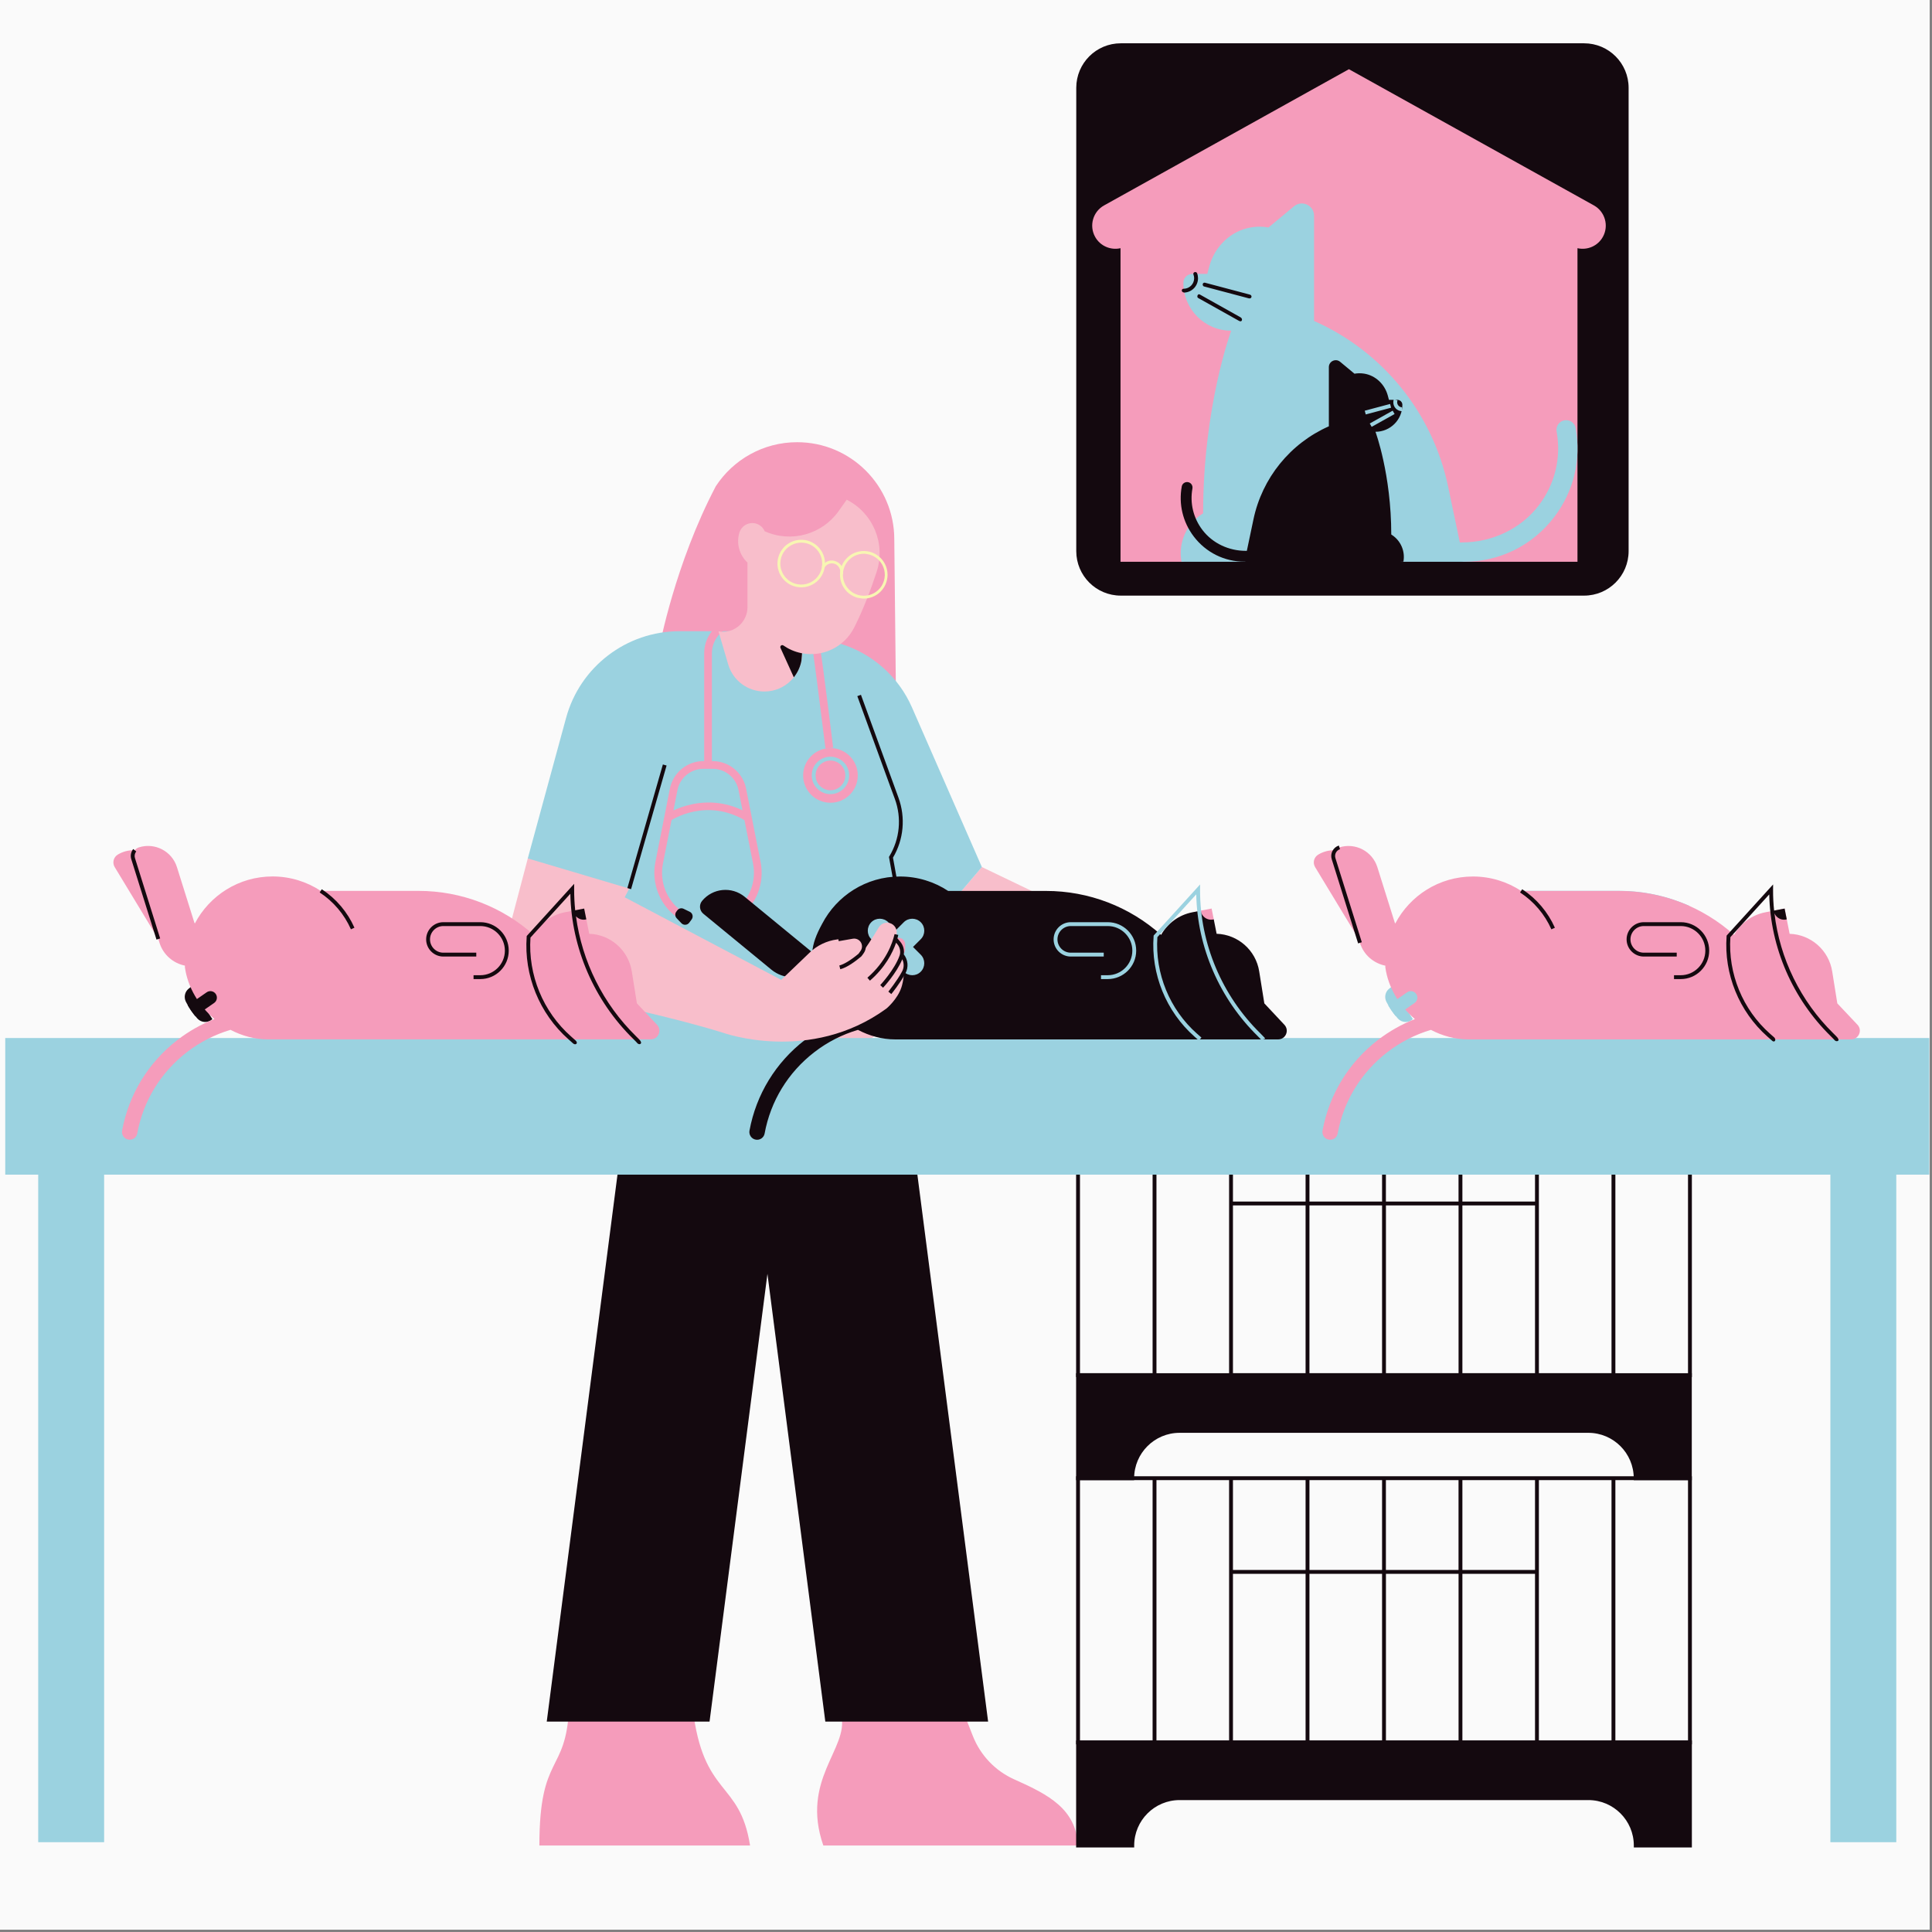<svg xmlns="http://www.w3.org/2000/svg" xmlns:xlink="http://www.w3.org/1999/xlink" width="831" zoomAndPan="magnify" viewBox="0 0 623.25 623.25" height="831" preserveAspectRatio="xMidYMid meet" version="1.0"><rect x="0" y="0" width="623.25" height="623.25" fill="#808080" stroke="none"/><defs><clipPath id="25f1ef61d1"><path d="M 0 0 L 622.5 0 L 622.5 622.5 L 0 622.5 Z M 0 0 " clip-rule="nonzero"/></clipPath><clipPath id="04b7ded71e"><path d="M 1 65 L 622.5 65 L 622.5 379 L 1 379 Z M 1 65 " clip-rule="nonzero"/></clipPath><clipPath id="6ae95c4497"><path d="M 250 174 L 267 174 L 267 190 L 250 190 Z M 250 174 " clip-rule="nonzero"/></clipPath><clipPath id="b746e95b1c"><path d="M 252.102 173.004 L 287.613 178.648 L 285.141 194.188 L 249.633 188.539 Z M 252.102 173.004 " clip-rule="nonzero"/></clipPath><clipPath id="81a5f48337"><path d="M 252.102 173.004 L 287.613 178.648 L 285.141 194.188 L 249.633 188.539 Z M 252.102 173.004 " clip-rule="nonzero"/></clipPath><clipPath id="0fa25f0c27"><path d="M 270 177 L 287 177 L 287 194 L 270 194 Z M 270 177 " clip-rule="nonzero"/></clipPath><clipPath id="5deab49bec"><path d="M 252.102 173.004 L 287.613 178.648 L 285.141 194.188 L 249.633 188.539 Z M 252.102 173.004 " clip-rule="nonzero"/></clipPath><clipPath id="928cab07d9"><path d="M 252.102 173.004 L 287.613 178.648 L 285.141 194.188 L 249.633 188.539 Z M 252.102 173.004 " clip-rule="nonzero"/></clipPath><clipPath id="525b0e9b8e"><path d="M 265 180 L 272 180 L 272 186 L 265 186 Z M 265 180 " clip-rule="nonzero"/></clipPath><clipPath id="278294866a"><path d="M 252.102 173.004 L 287.613 178.648 L 285.141 194.188 L 249.633 188.539 Z M 252.102 173.004 " clip-rule="nonzero"/></clipPath><clipPath id="cdf0378bd6"><path d="M 252.102 173.004 L 287.613 178.648 L 285.141 194.188 L 249.633 188.539 Z M 252.102 173.004 " clip-rule="nonzero"/></clipPath></defs><g clip-path="url(#25f1ef61d1)"><path fill="#ffffff" d="M 0 0 L 622.5 0 L 622.5 622.5 L 0 622.5 Z M 0 0 " fill-opacity="1" fill-rule="nonzero"/><path fill="#ffffff" d="M 0 0 L 622.5 0 L 622.5 622.5 L 0 622.5 Z M 0 0 " fill-opacity="1" fill-rule="nonzero"/><path fill="#fafafa" d="M 0 0 L 622.5 0 L 622.5 622.5 L 0 622.5 Z M 0 0 " fill-opacity="1" fill-rule="nonzero"/></g><path fill="#14090f" d="M 511.023 192.141 L 361.547 192.141 C 353.617 192.141 347.195 185.719 347.195 177.785 L 347.195 28.324 C 347.195 20.395 353.617 13.969 361.547 13.969 L 511.023 13.969 C 518.953 13.969 525.379 20.395 525.379 28.324 L 525.379 177.785 C 525.379 185.719 518.953 192.141 511.023 192.141 Z M 511.023 192.141 " fill-opacity="1" fill-rule="nonzero"/><path fill="#f59cbb" d="M 223.441 550.988 C 226.875 579.922 238.617 574.121 241.965 595.348 L 174 595.348 C 174 565.555 182.566 572.426 183.574 550.988 C 184.582 529.551 223.441 550.988 223.441 550.988 Z M 327.434 574.121 C 327.359 574.082 327.285 574.047 327.199 574.02 C 321.074 571.281 316.281 566.25 313.828 560 L 310.031 550.34 L 271.434 553.613 C 273.715 564.137 258.238 574.121 265.598 595.348 L 347.766 595.348 C 347.07 583.559 338.379 579.012 327.434 574.121 Z M 288.492 173.988 C 288.492 156.684 274.461 142.652 257.156 142.652 C 246.176 142.652 236.5 148.305 230.91 156.859 C 217.688 182.043 212.758 208.625 212.758 208.625 L 289.051 226.43 Z M 514.172 66.258 L 435.152 22.324 L 356.184 66.258 C 352.57 68.262 351.277 72.809 353.281 76.418 C 354.938 79.395 358.312 80.789 361.473 80.066 L 361.473 181.223 L 381.145 181.223 L 432.738 169.371 L 472.242 181.223 L 508.883 181.223 L 508.883 80.066 C 512.043 80.789 515.418 79.395 517.074 76.418 C 519.078 72.809 517.77 68.262 514.172 66.258 Z M 514.172 66.258 " fill-opacity="1" fill-rule="nonzero"/><path fill="#14090f" d="M 347.145 562.715 L 545.785 562.715 L 545.785 476.227 L 347.145 476.227 Z M 397.742 507.711 L 421.172 507.711 L 421.172 561.473 L 397.742 561.473 Z M 422.418 507.711 L 445.848 507.711 L 445.848 561.473 L 422.418 561.473 Z M 447.094 507.711 L 470.523 507.711 L 470.523 561.473 L 447.094 561.473 Z M 471.758 507.711 L 495.188 507.711 L 495.188 561.473 L 471.758 561.473 Z M 496.434 477.469 L 519.863 477.469 L 519.863 561.473 L 496.434 561.473 Z M 495.188 506.465 L 471.758 506.465 L 471.758 477.469 L 495.188 477.469 Z M 470.512 506.465 L 447.082 506.465 L 447.082 477.469 L 470.512 477.469 Z M 445.848 506.465 L 422.418 506.465 L 422.418 477.469 L 445.848 477.469 Z M 421.172 506.465 L 397.742 506.465 L 397.742 477.469 L 421.172 477.469 Z M 396.496 561.473 L 373.066 561.473 L 373.066 477.469 L 396.496 477.469 Z M 544.539 561.473 L 521.109 561.473 L 521.109 477.469 L 544.539 477.469 Z M 348.391 477.469 L 371.82 477.469 L 371.82 561.473 L 348.391 561.473 Z M 347.145 357.75 L 347.145 444.242 L 545.785 444.242 L 545.785 357.75 Z M 495.188 387.605 L 471.758 387.605 L 471.758 358.996 L 495.188 358.996 Z M 470.512 387.605 L 447.082 387.605 L 447.082 358.996 L 470.512 358.996 Z M 445.848 387.605 L 422.418 387.605 L 422.418 358.996 L 445.848 358.996 Z M 421.172 387.605 L 397.742 387.605 L 397.742 358.996 L 421.172 358.996 Z M 396.496 443.008 L 373.066 443.008 L 373.066 359.008 L 396.496 359.008 Z M 397.742 388.852 L 421.172 388.852 L 421.172 442.996 L 397.742 442.996 Z M 422.418 388.852 L 445.848 388.852 L 445.848 442.996 L 422.418 442.996 Z M 447.094 388.852 L 470.523 388.852 L 470.523 442.996 L 447.094 442.996 Z M 471.758 388.852 L 495.188 388.852 L 495.188 442.996 L 471.758 442.996 Z M 496.434 358.996 L 519.863 358.996 L 519.863 442.996 L 496.434 442.996 Z M 348.391 358.996 L 371.82 358.996 L 371.82 442.996 L 348.391 442.996 Z M 544.539 443.008 L 521.109 443.008 L 521.109 359.008 L 544.539 359.008 Z M 294.48 367.66 L 318.758 555.371 L 266.242 555.371 L 247.57 410.938 L 228.895 555.371 L 176.379 555.371 L 200.656 367.66 Z M 294.48 367.66 " fill-opacity="1" fill-rule="nonzero"/><path fill="#f8becb" d="M 337.621 289.723 C 337.621 289.723 270.602 346.473 256.395 350.617 L 316.727 279.691 Z M 337.621 289.723 " fill-opacity="1" fill-rule="nonzero"/><g clip-path="url(#04b7ded71e)"><path fill="#9bd2e0" d="M 622.363 334.855 L 622.363 378.941 L 1.691 378.941 L 1.691 334.855 L 197.969 334.855 C 193.836 333.051 191.344 331.816 191.52 331.719 C 192.305 331.27 170.254 276.938 170.254 276.938 L 182.617 231.582 C 187.109 215.074 202.113 203.621 219.219 203.621 L 258.797 203.621 L 267.152 206.484 L 270.836 207.578 C 281.285 210.68 289.824 218.223 294.195 228.207 L 316.742 279.703 L 269.828 334.855 Z M 387.754 165.836 C 382.641 169.145 380.023 175.223 381.145 181.223 L 401.5 181.223 L 416.75 173.141 L 452.734 181.223 L 472.254 181.223 C 483.797 181.223 494.426 175.945 501.41 166.754 C 507.723 158.453 510.152 148.145 508.273 138.035 C 507.949 136.254 506.117 135.168 504.375 135.656 C 502.82 136.09 501.871 137.648 502.16 139.242 C 503.68 147.621 501.648 156.16 496.395 163.031 C 490.531 170.715 481.23 174.984 471.559 174.984 L 470.934 174.984 L 467.148 156.957 C 462.168 133.227 446.07 113.344 423.91 103.535 L 423.91 69.594 C 423.91 66.246 420 64.418 417.426 66.559 L 409.219 73.379 C 407.453 73.07 405.609 73.031 403.73 73.332 C 397.094 74.363 391.828 79.492 390.098 85.98 L 389.461 88.359 L 384.656 88.359 C 383.074 88.359 381.754 89.617 381.754 91.195 C 381.719 99.75 388.641 106.684 397.18 106.684 C 397.18 106.684 388.117 131 388.117 165.598 Z M 387.754 165.836 " fill-opacity="1" fill-rule="nonzero"/></g><path fill="#f59cbb" d="M 219.707 296.523 C 219.281 296.508 218.934 296.297 218.336 295.875 C 212.797 291.879 210.082 284.895 211.426 278.082 L 216.105 254.391 C 217.129 249.262 221.66 245.527 226.891 245.527 L 229.902 245.527 C 235.133 245.527 239.664 249.25 240.684 254.391 L 245.363 278.082 C 246.711 284.895 243.996 291.879 238.457 295.875 C 237.871 296.297 237.508 296.508 237.086 296.523 L 236.984 294.031 C 236.75 294.043 236.602 294.121 236.602 294.121 C 236.688 294.07 236.824 293.98 237 293.844 C 241.754 290.41 244.082 284.41 242.926 278.559 L 238.242 254.863 C 237.461 250.895 233.949 248.016 229.902 248.016 L 226.891 248.016 C 222.844 248.016 219.332 250.895 218.547 254.863 L 213.867 278.559 C 212.707 284.41 215.035 290.41 219.793 293.844 C 219.969 293.969 220.105 294.07 220.191 294.121 C 220.18 294.121 220.043 294.043 219.805 294.031 Z M 219.707 296.523 " fill-opacity="1" fill-rule="nonzero"/><path fill="#14090f" d="M 61.789 318.211 L 68.512 328.77 C 67.129 330.051 64.953 329.977 63.684 328.582 C 62.211 326.961 60.969 325.145 59.973 323.176 C 59.238 321.723 59.598 319.941 60.867 318.934 Z M 407.863 323.676 L 406.207 313.344 C 405.125 306.543 399.359 301.453 392.473 301.227 L 391.555 296.586 L 387.32 293.781 L 384.668 294.293 C 380.223 295.152 376.625 297.918 374.559 301.59 C 364.41 292.5 351.215 287.41 337.457 287.41 L 305.871 287.41 C 301.391 284.457 296.035 282.754 290.32 282.754 C 279.379 282.754 269.93 288.965 265.223 298.004 C 263.207 301.688 262.285 304.34 262.012 307.191 L 240.211 289.289 C 236.039 285.863 229.902 286.477 226.477 290.633 C 225.457 291.879 225.633 293.723 226.875 294.754 L 248.852 312.809 C 252.797 316.043 258.34 316.008 262.234 313.043 C 263.355 319.18 266.828 324.723 271.586 328.742 C 267.375 330.387 263.367 332.641 259.684 335.465 C 250.219 342.75 243.934 353.07 241.781 364.723 C 241.52 366.129 242.488 367.477 243.91 367.66 C 245.215 367.836 246.422 366.965 246.66 365.668 C 248.578 355.211 254.219 345.961 262.707 339.414 C 266.977 336.113 271.746 333.711 276.766 332.23 C 280.461 334.172 284.57 335.305 288.777 335.305 L 412.309 335.305 C 414.762 335.305 416.016 332.379 414.336 330.586 Z M 449.012 172.559 L 448.812 172.434 C 448.812 152.973 443.719 139.289 443.719 139.289 C 448.523 139.289 452.41 135.383 452.395 130.574 C 452.395 129.691 451.648 128.98 450.766 128.98 L 448.062 128.98 L 447.703 127.637 C 446.73 123.988 443.77 121.113 440.035 120.527 C 438.977 120.367 437.941 120.379 436.945 120.555 L 432.328 116.719 C 430.883 115.512 428.68 116.543 428.68 118.426 L 428.68 137.523 C 416.203 143.039 407.152 154.219 404.352 167.566 L 402.223 177.699 L 401.875 177.699 C 396.434 177.699 391.203 175.297 387.906 170.977 C 384.953 167.105 383.809 162.312 384.668 157.594 C 384.828 156.695 384.309 155.824 383.422 155.574 C 382.441 155.301 381.418 155.91 381.23 156.906 C 380.188 162.598 381.543 168.387 385.09 173.055 C 389.012 178.223 395 181.199 401.488 181.199 L 452.73 181.199 C 453.355 177.848 451.887 174.426 449.012 172.559 Z M 449.012 172.559 " fill-opacity="1" fill-rule="nonzero"/><path fill="#9bd2e0" d="M 297.031 302.984 L 294.531 305.484 L 297.031 307.988 C 298.539 309.496 298.539 311.949 297.031 313.465 C 295.527 314.984 293.074 314.973 291.555 313.465 L 289.051 310.965 L 286.551 313.465 C 285.043 314.973 282.59 314.973 281.07 313.465 C 279.551 311.961 279.566 309.508 281.07 307.988 L 283.574 305.484 L 281.07 302.984 C 279.566 301.477 279.566 299.023 281.07 297.504 C 282.578 295.988 285.031 296 286.551 297.504 L 289.051 300.008 L 291.555 297.504 C 293.062 296 295.512 296 297.031 297.504 C 298.551 299.012 298.539 301.465 297.031 302.984 Z M 448.137 318.934 C 446.855 319.953 446.508 321.723 447.242 323.176 C 448.238 325.145 449.484 326.949 450.953 328.582 C 452.223 329.977 454.402 330.051 455.781 328.77 L 449.059 318.211 Z M 522.305 287.383 L 490.719 287.383 C 494.078 289.602 496.953 292.512 499.109 295.949 C 515.395 295.949 518.629 295.949 526.797 295.949 C 529.289 295.949 531.617 296.348 533.645 296.883 C 538.09 298.078 542.734 296.148 544.926 292.203 C 537.891 289.066 530.195 287.383 522.305 287.383 Z M 522.305 287.383 " fill-opacity="1" fill-rule="nonzero"/><path fill="#f59cbb" d="M 291.992 304.613 L 291.992 306.359 C 291.992 307.504 291.055 308.438 289.91 308.438 L 288.168 308.438 C 287.023 308.438 286.09 307.504 286.09 306.359 L 286.09 304.613 C 286.09 303.469 287.023 302.535 288.168 302.535 L 289.91 302.535 C 291.07 302.535 291.992 303.469 291.992 304.613 Z M 390.855 293.086 L 387.32 293.77 C 387.555 295.289 388.789 296.523 390.395 296.684 C 390.793 296.723 391.18 296.672 391.555 296.586 Z M 214.824 262.734 L 216.219 264.801 C 216.691 264.488 227.91 257.117 240.633 264.836 L 241.93 262.707 C 227.809 254.141 214.961 262.645 214.824 262.734 Z M 227.164 210.73 L 227.164 246.773 L 229.652 246.773 L 229.652 210.73 C 229.652 205.797 233.66 201.789 238.594 201.789 L 245.078 201.789 L 245.078 199.301 L 238.594 199.301 C 232.281 199.312 227.164 204.43 227.164 210.73 Z M 262.609 207.316 L 261.824 207.543 C 262.199 208.887 264.699 228.582 266.293 241.48 L 268.77 241.184 C 266.031 218.934 264.465 207.305 264.129 206.594 Z M 262.609 207.316 " fill-opacity="1" fill-rule="nonzero"/><path fill="#f8becb" d="M 288.281 302.148 C 288.281 302.148 291.73 306.07 291.73 311.414 C 291.73 313.703 291.453 316.543 290.781 318.547 C 289.477 322.441 285.953 325.355 285.953 325.355 C 261.25 343.336 233.262 333.148 233.176 333.137 C 233.09 333.113 233.262 333.164 233.262 333.164 C 218.098 328.43 196.773 323.938 196.773 323.938 L 162.086 308.039 C 162 308.238 170.266 276.926 170.266 276.926 L 202.996 286.648 L 201.516 289.449 L 252.012 316.094 L 261.215 307.277 C 263.629 304.965 266.715 303.492 270.027 303.059 L 274.859 302.422 C 276.43 302.211 277.91 303.172 278.383 304.676 C 278.781 305.934 278.383 307.305 277.375 308.137 C 278.941 306.559 281.844 301.902 283.5 299.148 C 284.246 297.918 285.727 297.355 287.098 297.793 C 288.652 298.277 289.562 299.883 289.203 301.477 C 288.43 304.852 286.262 310.652 280.238 315.895 M 273.141 161.203 L 270.539 164.875 C 265.16 172.457 255.176 175.184 246.695 171.387 C 246.039 169.832 244.492 168.734 242.688 168.734 C 240.746 168.734 239.113 170.004 238.543 171.746 C 237.434 175.332 238.555 179.082 241.133 181.484 L 241.133 195.852 C 241.133 200.605 236.961 204.379 232.254 203.746 C 231.98 203.707 231.809 203.668 231.77 203.621 L 234.906 214.328 C 236.426 219.52 241.184 223.078 246.586 223.078 C 253.457 223.078 258.859 217.414 258.75 210.742 C 265.547 212.023 272.406 208.664 275.543 202.461 C 278.508 196.598 280.945 190.16 282.801 184.473 C 285.777 175.395 281.668 165.512 273.141 161.203 Z M 273.141 161.203 " fill-opacity="1" fill-rule="nonzero"/><path fill="#f59cbb" d="M 211.949 330.574 C 213.629 332.352 212.371 335.293 209.918 335.293 L 86.391 335.293 C 82.184 335.293 78.062 334.16 74.363 332.215 C 69.348 333.711 64.59 336.113 60.32 339.398 C 51.828 345.938 46.191 355.199 44.273 365.656 C 44.035 366.953 42.816 367.812 41.52 367.648 C 40.102 367.461 39.129 366.117 39.391 364.711 C 41.547 353.059 47.832 342.75 57.297 335.453 C 60.98 332.613 64.977 330.375 69.195 328.73 C 64.191 324.508 60.594 318.609 59.66 312.098 C 59.648 311.898 59.66 311.699 59.648 311.5 C 55.914 310.754 52.676 308.039 51.457 304.152 L 51.07 302.934 L 37 279.715 C 36.168 278.332 36.602 276.539 37.984 275.691 C 39.691 274.66 41.594 274.211 43.449 274.285 C 43.801 273.863 44.262 273.527 44.82 273.352 C 49.973 271.723 55.465 274.586 57.082 279.738 L 62.711 297.668 L 62.859 297.902 C 67.578 288.914 77.004 282.738 87.922 282.738 C 93.625 282.738 98.988 284.445 103.473 287.395 L 135.059 287.395 C 148.816 287.395 162.012 292.5 172.16 301.578 C 174.227 297.902 177.824 295.141 182.27 294.281 L 188.457 293.086 L 190.074 301.227 C 196.961 301.465 202.711 306.543 203.809 313.344 L 205.461 323.676 Z M 267.898 241.332 C 263.031 241.332 259.086 245.277 259.086 250.145 C 259.086 255.016 263.031 258.961 267.898 258.961 C 272.766 258.961 276.715 255.016 276.715 250.145 C 276.715 245.277 272.766 241.332 267.898 241.332 Z M 599.207 330.574 L 592.707 323.688 L 591.051 313.355 C 589.969 306.559 584.203 301.465 577.32 301.242 L 575.703 293.098 L 569.512 294.293 C 565.07 295.152 561.473 297.918 559.402 301.59 C 549.258 292.5 536.059 287.41 522.305 287.41 L 490.719 287.41 C 486.234 284.457 480.883 282.754 475.168 282.754 C 464.25 282.754 454.824 288.926 450.105 297.918 L 449.957 297.68 L 444.328 279.75 C 442.711 274.598 437.219 271.734 432.066 273.363 C 431.504 273.539 431.043 273.875 430.695 274.297 C 428.84 274.223 426.938 274.66 425.23 275.707 C 423.848 276.539 423.414 278.344 424.246 279.727 L 438.316 302.945 L 438.703 304.168 C 439.922 308.062 443.145 310.766 446.895 311.512 C 446.895 311.711 446.895 311.91 446.906 312.109 C 447.84 318.621 451.438 324.508 456.441 328.742 C 452.234 330.387 448.227 332.641 444.539 335.465 C 435.078 342.75 428.793 353.07 426.637 364.723 C 426.375 366.129 427.348 367.477 428.766 367.66 C 430.062 367.836 431.281 366.965 431.52 365.668 C 433.434 355.211 439.074 345.961 447.566 339.414 C 451.836 336.125 456.594 333.711 461.609 332.23 C 465.309 334.172 469.43 335.305 473.637 335.305 L 597.164 335.305 C 599.629 335.277 600.887 332.352 599.207 330.574 Z M 599.207 330.574 " fill-opacity="1" fill-rule="nonzero"/><path fill="#9bd2e0" d="M 611.73 368.719 L 611.73 594.289 L 590.469 594.289 L 590.469 368.719 Z M 12.324 594.289 L 33.59 594.289 L 33.59 368.719 L 12.324 368.719 Z M 406.605 333.375 C 394.191 321.211 387.098 304.352 387.133 287.133 L 387.145 285.316 L 372.156 301.801 L 372.145 302.012 C 371.246 314.199 376.176 326.301 385.328 334.395 L 386.758 335.652 L 387.582 334.719 L 386.148 333.461 C 377.336 325.668 372.566 314.039 373.363 302.312 L 385.902 288.516 C 386.238 305.586 393.422 322.18 405.734 334.246 C 406.793 335.277 406.965 335.516 406.992 335.555 L 407.539 335.266 L 408.137 335.078 C 408.074 334.918 408.023 334.77 406.605 333.375 Z M 357.352 297.492 L 345.426 297.492 C 342.375 297.492 339.887 299.984 339.887 303.035 C 339.887 306.082 342.375 308.574 345.426 308.574 L 356.059 308.574 L 356.059 307.328 L 345.426 307.328 C 343.059 307.328 341.129 305.398 341.129 303.035 C 341.129 300.668 343.059 298.738 345.426 298.738 L 357.352 298.738 C 361.723 298.738 365.285 302.301 365.285 306.668 C 365.285 311.039 361.723 314.598 357.352 314.598 L 355.176 314.598 L 355.176 315.844 L 357.352 315.844 C 362.406 315.844 366.527 311.734 366.527 306.668 C 366.527 301.602 362.406 297.492 357.352 297.492 Z M 452.246 132.641 L 452.297 131.398 C 451.414 131.359 450.715 130.652 450.715 129.766 C 450.715 129.578 450.754 129.395 450.828 129.195 L 449.656 128.77 C 449.531 129.105 449.469 129.441 449.469 129.766 C 449.457 131.324 450.68 132.594 452.246 132.641 Z M 448.438 130.312 L 440.258 132.492 L 440.582 133.699 L 448.762 131.523 Z M 449.27 132.48 L 441.875 136.613 L 442.484 137.695 L 449.883 133.562 Z M 453.926 320.113 L 447.852 324.324 C 448.551 325.543 449.359 326.699 450.242 327.773 L 456.316 323.562 C 457.277 322.902 457.512 321.598 456.852 320.637 C 456.195 319.68 454.875 319.441 453.926 320.113 Z M 267.898 256.184 C 264.574 256.184 261.859 253.48 261.859 250.145 C 261.859 246.82 264.562 244.109 267.898 244.109 C 271.223 244.109 273.938 246.809 273.938 250.145 C 273.938 253.469 271.223 256.184 267.898 256.184 Z M 267.898 245.352 C 265.262 245.352 263.105 247.508 263.105 250.145 C 263.105 252.785 265.262 254.938 267.898 254.938 C 270.539 254.938 272.691 252.785 272.691 250.145 C 272.691 247.508 270.539 245.352 267.898 245.352 Z M 267.898 245.352 " fill-opacity="1" fill-rule="nonzero"/><path fill="#14090f" d="M 347.145 561.473 L 545.785 561.473 L 545.785 595.969 L 527.059 595.969 L 527.059 595.348 C 527.059 587.266 520.484 580.695 512.406 580.695 L 380.535 580.695 C 372.453 580.695 365.883 587.266 365.883 595.348 L 365.883 595.969 L 347.156 595.969 L 347.156 561.473 Z M 347.145 477.496 L 365.867 477.496 L 365.867 476.871 C 365.867 468.793 372.441 462.219 380.523 462.219 L 512.379 462.219 C 520.461 462.219 527.035 468.793 527.035 476.871 L 527.035 477.496 L 545.758 477.496 L 545.758 442.996 L 347.145 442.996 Z M 592.98 335.105 C 592.934 334.93 592.883 334.77 591.449 333.375 C 580.844 322.992 574.133 309.172 572.426 294.629 C 572.914 295.738 573.945 296.559 575.242 296.684 C 575.641 296.723 576.023 296.672 576.398 296.586 L 575.703 293.098 L 572.316 293.746 C 572.09 291.555 571.965 289.352 571.98 287.133 L 571.992 285.316 L 557 301.812 L 556.988 302.023 C 556.094 314.215 561.023 326.316 570.172 334.406 L 571.605 335.664 C 572.328 336.438 573.137 335.641 572.426 334.73 L 570.996 333.473 C 562.18 325.68 557.414 314.051 558.211 302.324 L 570.746 288.527 C 571.082 305.598 578.266 322.195 590.578 334.258 C 591.613 335.266 591.801 335.516 591.836 335.566 C 592.457 336.211 593.469 335.777 592.98 335.105 Z M 542.199 297.492 L 530.27 297.492 C 527.223 297.492 524.73 299.984 524.73 303.035 C 524.73 306.082 527.223 308.574 530.27 308.574 L 540.902 308.574 L 540.902 307.328 L 530.27 307.328 C 527.906 307.328 525.977 305.398 525.977 303.035 C 525.977 300.668 527.906 298.738 530.27 298.738 L 542.199 298.738 C 546.566 298.738 550.129 302.301 550.129 306.668 C 550.129 311.039 546.566 314.598 542.199 314.598 L 540.02 314.598 L 540.02 315.844 L 542.199 315.844 C 547.254 315.844 551.375 311.734 551.375 306.668 C 551.375 301.602 547.254 297.492 542.199 297.492 Z M 202.387 286.488 L 203.582 286.836 L 215.035 246.957 L 213.84 246.609 Z M 288.68 257.742 C 290.918 263.891 290.273 270.637 286.898 276.242 L 286.773 276.441 L 288.43 285.617 L 289.648 285.391 L 288.07 276.676 C 291.543 270.789 292.176 263.742 289.836 257.305 L 288.367 253.27 C 282.355 236.801 277.762 224.199 277.734 224.137 L 276.566 224.574 C 276.625 224.746 282.617 241.168 287.184 253.695 Z M 222.508 294.133 L 220.527 293.172 C 219.805 292.824 218.945 293.047 218.484 293.684 L 218.16 294.121 C 217.688 294.766 217.75 295.652 218.297 296.223 L 219.816 297.816 C 220.527 298.562 221.734 298.477 222.344 297.656 L 223.129 296.586 C 223.727 295.75 223.441 294.578 222.508 294.133 Z M 381.992 94.383 C 384.508 94.297 386.473 92.254 386.473 89.754 C 386.473 89.23 386.375 88.68 386.176 88.145 C 385.887 87.438 384.707 87.762 385.004 88.582 C 385.152 88.992 385.227 89.367 385.227 89.754 C 385.227 91.582 383.785 93.078 381.941 93.152 C 381.121 93.016 380.859 94.211 381.992 94.383 Z M 388.328 92.391 L 402.883 96.25 C 403.828 96.449 404.055 95.281 403.207 95.043 L 388.652 91.184 C 387.895 91.133 387.77 92.066 388.328 92.391 Z M 386.449 96.09 L 399.582 103.445 C 400.68 104.168 401.051 102.848 400.191 102.363 L 387.059 95.008 C 386.387 94.621 386 95.742 386.449 96.09 Z M 205.141 334.246 C 194.531 323.852 187.734 310.105 185.805 295.59 C 186.352 296.188 187.109 296.598 187.984 296.684 C 188.383 296.723 188.766 296.672 189.141 296.586 L 188.445 293.098 L 185.555 293.66 C 185.332 291.43 185.207 289.188 185.219 286.938 L 185.219 285.117 L 169.918 301.949 L 169.906 302.16 C 168.984 314.625 174.027 327.012 183.391 335.277 L 184.844 336.574 C 185.629 337.332 186.688 336.551 185.668 335.641 L 184.211 334.344 C 175.184 326.379 170.305 314.461 171.125 302.461 L 183.988 288.316 C 184.324 305.797 191.668 322.777 204.266 335.129 C 205.324 336.164 205.512 336.41 205.551 336.473 C 206.336 337.297 207.117 336.598 206.695 336 C 206.645 335.828 206.594 335.664 205.141 334.246 Z M 154.941 297.492 L 143.012 297.492 C 139.965 297.492 137.473 299.984 137.473 303.035 C 137.473 306.082 139.965 308.574 143.012 308.574 L 153.645 308.574 L 153.645 307.328 L 143.012 307.328 C 140.648 307.328 138.719 305.398 138.719 303.035 C 138.719 300.668 140.648 298.738 143.012 298.738 L 154.941 298.738 C 159.309 298.738 162.871 302.301 162.871 306.668 C 162.871 311.039 159.309 314.598 154.941 314.598 L 152.762 314.598 L 152.762 315.844 L 154.941 315.844 C 159.996 315.844 164.117 311.734 164.117 306.668 C 164.117 301.602 160.008 297.492 154.941 297.492 Z M 66.668 320.113 L 60.594 324.324 C 61.293 325.543 62.102 326.699 62.984 327.773 L 69.059 323.562 C 70.02 322.902 70.254 321.598 69.594 320.637 C 68.938 319.68 67.617 319.441 66.668 320.113 Z M 252.723 208.227 C 252.188 207.852 251.516 208.414 251.777 209.012 L 256.086 218.496 C 257.305 216.965 258.164 215.137 258.535 213.145 L 258.734 210.742 C 258.613 210.715 258.488 210.691 258.363 210.668 C 256.285 210.23 254.379 209.383 252.723 208.227 Z M 43.949 274.672 L 42.977 273.887 C 42.23 274.82 41.992 276.055 42.355 277.188 L 50.484 303.109 L 51.668 302.734 L 43.539 276.812 C 43.301 276.078 43.465 275.281 43.949 274.672 Z M 438.117 304.328 L 439.312 303.953 L 430.797 276.824 C 430.422 275.617 431.082 274.324 432.277 273.949 L 431.902 272.766 C 430.062 273.352 429.027 275.344 429.613 277.199 Z M 103.809 286.859 L 103.125 287.895 C 107.566 290.82 111.055 294.93 113.207 299.785 L 114.34 299.273 C 112.102 294.219 108.453 289.922 103.809 286.859 Z M 500.465 299.797 L 501.598 299.285 C 499.344 294.219 495.711 289.922 491.055 286.859 L 490.367 287.895 C 494.824 290.832 498.312 294.941 500.465 299.797 Z M 274.922 301.59 L 270.352 302.387 L 270.562 303.617 L 275.133 302.82 C 276.168 302.648 277.211 303.133 277.734 304.031 C 278.207 304.852 278.195 305.859 277.672 306.668 C 277.422 307.055 277.164 307.414 276.965 307.664 C 274.512 309.719 272.309 311.062 270.762 311.461 L 271.074 312.668 C 273.277 312.109 275.918 310.156 277.836 308.547 C 278.145 308.176 278.445 307.766 278.719 307.34 C 279.492 306.133 279.516 304.629 278.805 303.406 C 278.02 302.039 276.453 301.316 274.922 301.59 Z M 291.543 307.953 C 291.805 306.496 291.395 304.949 290.398 303.77 L 289.5 302.711 C 289.613 302.312 289.711 301.938 289.785 301.602 L 288.578 301.328 C 287.883 304.34 285.828 310.191 279.812 315.41 L 280.637 316.355 C 285.527 312.109 287.906 307.465 289.078 304.117 L 289.465 304.578 C 290.348 305.621 290.621 307.043 290.199 308.262 C 288.617 312.781 284.012 317.738 283.961 317.785 L 284.867 318.633 C 285.055 318.434 289.203 313.977 291.07 309.457 C 291.668 310.703 291.668 312.16 291.008 313.379 C 289.34 316.492 286.598 319.852 286.574 319.891 L 287.531 320.676 C 287.645 320.539 290.371 317.188 292.102 313.965 C 293.137 312.035 292.938 309.668 291.594 307.914 Z M 291.543 307.953 " fill-opacity="1" fill-rule="nonzero"/><g clip-path="url(#6ae95c4497)"><g clip-path="url(#b746e95b1c)"><g clip-path="url(#81a5f48337)"><path fill="#f8f6b3" d="M 258.852 174.141 C 258.633 174.129 258.41 174.133 258.188 174.141 C 258.109 174.145 258.031 174.145 257.957 174.148 C 257.828 174.148 257.699 174.168 257.574 174.184 C 257.145 174.234 256.707 174.324 256.289 174.445 C 256.281 174.449 256.273 174.449 256.258 174.453 C 256.125 174.492 256 174.531 255.875 174.578 C 255.402 174.746 254.953 174.973 254.531 175.223 C 254.211 175.41 253.91 175.629 253.625 175.855 C 253.582 175.891 253.531 175.93 253.488 175.965 C 253.211 176.203 252.949 176.457 252.715 176.73 C 252.527 176.938 252.359 177.164 252.195 177.395 C 252.051 177.602 251.922 177.812 251.797 178.027 C 251.715 178.184 251.629 178.34 251.555 178.5 C 251.312 179 251.137 179.527 251.008 180.07 C 250.969 180.211 250.949 180.348 250.918 180.492 C 250.918 180.504 250.914 180.512 250.914 180.527 C 250.832 180.98 250.805 181.441 250.805 181.902 C 250.805 182.055 250.812 182.219 250.824 182.379 C 250.844 182.633 250.879 182.883 250.922 183.133 C 250.934 183.223 250.957 183.316 250.973 183.406 C 251.008 183.555 251.043 183.707 251.082 183.844 C 251.09 183.883 251.098 183.922 251.113 183.961 C 251.191 184.227 251.281 184.492 251.387 184.746 C 251.414 184.809 251.441 184.863 251.465 184.926 C 251.637 185.316 251.844 185.691 252.078 186.039 C 252.273 186.336 252.488 186.613 252.719 186.879 C 252.852 187.035 252.992 187.176 253.141 187.316 C 253.203 187.379 253.266 187.441 253.34 187.504 C 253.48 187.637 253.633 187.758 253.789 187.879 C 253.789 187.879 253.797 187.879 253.797 187.887 C 254.098 188.121 254.414 188.324 254.746 188.512 C 255.215 188.777 255.715 188.984 256.238 189.141 C 256.793 189.309 257.355 189.414 257.934 189.453 C 258.531 189.496 259.129 189.465 259.719 189.375 C 260.836 189.199 261.895 188.762 262.824 188.125 C 263.289 187.812 263.703 187.438 264.086 187.039 C 264.484 186.621 264.82 186.148 265.113 185.656 C 265.406 185.16 265.629 184.629 265.797 184.078 C 265.973 183.508 266.086 182.926 266.129 182.324 C 266.207 181.184 266.027 180.031 265.605 178.965 C 265.418 178.465 265.156 177.977 264.852 177.523 C 264.547 177.066 264.191 176.656 263.801 176.27 C 263.43 175.906 263.016 175.582 262.57 175.305 C 262.105 175.016 261.621 174.766 261.102 174.582 C 260.676 174.426 260.242 174.312 259.797 174.234 C 259.785 174.23 259.77 174.23 259.746 174.227 C 259.734 174.223 259.727 174.223 259.711 174.219 C 259.43 174.184 259.145 174.152 258.852 174.141 Z M 260.422 175.324 C 260.992 175.504 261.539 175.746 262.047 176.055 C 262.543 176.371 262.992 176.738 263.398 177.164 C 263.789 177.59 264.129 178.059 264.414 178.562 C 264.691 179.078 264.902 179.625 265.047 180.195 C 265.184 180.777 265.254 181.371 265.238 181.977 C 265.215 182.582 265.121 183.18 264.953 183.766 C 264.773 184.336 264.523 184.883 264.215 185.395 C 263.898 185.883 263.531 186.336 263.113 186.734 C 262.688 187.125 262.219 187.465 261.715 187.75 C 261.199 188.02 260.656 188.238 260.09 188.387 C 259.508 188.52 258.914 188.59 258.309 188.574 C 257.707 188.551 257.113 188.457 256.535 188.293 C 256 188.125 255.488 187.898 255 187.613 C 254.965 187.594 254.934 187.57 254.906 187.551 C 254.793 187.484 254.68 187.406 254.574 187.32 C 254.566 187.312 254.559 187.312 254.555 187.305 C 254.547 187.305 254.547 187.297 254.539 187.293 C 254.535 187.293 254.535 187.285 254.527 187.285 C 254.184 187.031 253.859 186.75 253.559 186.438 C 253.277 186.125 253.02 185.797 252.793 185.441 C 252.793 185.441 252.793 185.441 252.797 185.434 C 252.789 185.426 252.789 185.426 252.781 185.418 C 252.777 185.41 252.777 185.41 252.77 185.402 C 252.77 185.402 252.773 185.395 252.766 185.395 C 252.688 185.277 252.617 185.156 252.547 185.031 C 252.285 184.539 252.082 184.02 251.93 183.477 C 251.93 183.477 251.93 183.469 251.93 183.469 C 251.93 183.469 251.934 183.465 251.926 183.461 C 251.922 183.445 251.918 183.422 251.91 183.406 C 251.895 183.34 251.879 183.277 251.871 183.207 C 251.871 183.203 251.863 183.195 251.867 183.188 C 251.867 183.188 251.867 183.188 251.867 183.18 C 251.77 182.711 251.727 182.246 251.719 181.773 C 251.719 181.773 251.723 181.766 251.723 181.766 C 251.723 181.758 251.723 181.75 251.723 181.75 C 251.727 181.742 251.727 181.742 251.727 181.738 C 251.727 181.738 251.727 181.73 251.727 181.73 C 251.727 181.699 251.73 181.664 251.727 181.633 C 251.75 181.023 251.848 180.426 252.012 179.844 C 252.113 179.535 252.23 179.227 252.363 178.938 C 252.363 178.93 252.375 178.926 252.375 178.918 C 252.375 178.91 252.375 178.902 252.383 178.906 C 252.383 178.906 252.387 178.898 252.387 178.898 C 252.496 178.672 252.609 178.453 252.742 178.238 C 253.055 177.746 253.422 177.297 253.852 176.891 C 253.988 176.758 254.133 176.641 254.289 176.516 C 254.297 176.508 254.297 176.504 254.305 176.504 C 254.305 176.504 254.305 176.496 254.312 176.496 C 254.32 176.492 254.32 176.492 254.328 176.484 C 254.328 176.484 254.336 176.48 254.336 176.48 C 254.336 176.48 254.348 176.473 254.348 176.473 C 254.355 176.465 254.355 176.465 254.363 176.461 C 254.363 176.461 254.371 176.453 254.371 176.453 C 254.379 176.449 254.379 176.449 254.387 176.441 C 254.387 176.441 254.387 176.441 254.395 176.438 C 254.406 176.43 254.414 176.426 254.414 176.426 C 254.664 176.234 254.93 176.062 255.199 175.906 C 255.207 175.898 255.215 175.895 255.223 175.895 C 255.23 175.887 255.238 175.891 255.246 175.883 C 255.762 175.609 256.309 175.395 256.871 175.246 C 256.938 175.234 257 175.215 257.07 175.203 C 257.078 175.207 257.078 175.207 257.086 175.199 C 257.094 175.199 257.094 175.199 257.102 175.195 C 257.527 175.109 257.957 175.066 258.387 175.051 C 258.387 175.051 258.395 175.055 258.395 175.055 C 258.395 175.055 258.395 175.055 258.402 175.055 C 258.484 175.051 258.559 175.051 258.641 175.055 C 258.727 175.055 258.824 175.062 258.91 175.07 C 259.418 175.09 259.93 175.18 260.422 175.324 Z M 264.203 185.422 C 264.191 185.434 264.191 185.441 264.184 185.457 C 264.191 185.441 264.199 185.43 264.203 185.422 Z M 264.203 185.422 " fill-opacity="1" fill-rule="nonzero"/></g></g></g><g clip-path="url(#0fa25f0c27)"><g clip-path="url(#5deab49bec)"><g clip-path="url(#928cab07d9)"><path fill="#f8f6b3" d="M 278 177.773 C 277.438 177.816 276.879 177.941 276.332 178.105 C 276.141 178.164 275.949 178.238 275.762 178.312 C 275.723 178.328 275.676 178.348 275.633 178.363 C 275.301 178.504 274.98 178.676 274.668 178.863 C 274.488 178.973 274.305 179.094 274.129 179.219 C 273.695 179.535 273.289 179.906 272.93 180.309 C 272.75 180.508 272.582 180.719 272.422 180.938 C 272.395 180.969 272.375 181.012 272.348 181.043 C 272.211 181.246 272.082 181.445 271.961 181.656 C 271.961 181.664 271.961 181.664 271.949 181.668 C 271.676 182.145 271.469 182.656 271.312 183.18 C 271.141 183.742 271.035 184.32 270.992 184.91 C 270.914 186.047 271.098 187.184 271.504 188.238 C 271.703 188.754 271.969 189.238 272.266 189.691 C 272.57 190.156 272.938 190.574 273.328 190.965 C 273.73 191.359 274.18 191.691 274.66 191.988 C 275.137 192.277 275.641 192.516 276.172 192.695 C 277.297 193.074 278.492 193.191 279.668 193.035 C 280.816 192.887 281.914 192.453 282.887 191.824 C 283.82 191.211 284.602 190.383 285.191 189.434 C 285.789 188.461 286.156 187.352 286.281 186.211 C 286.402 185.07 286.254 183.914 285.871 182.832 C 285.688 182.316 285.438 181.824 285.152 181.355 C 284.863 180.883 284.512 180.457 284.129 180.055 C 283.762 179.672 283.344 179.332 282.902 179.031 C 282.426 178.719 281.93 178.457 281.398 178.254 C 280.902 178.062 280.395 177.93 279.875 177.848 C 279.262 177.75 278.629 177.723 278 177.773 Z M 280.609 178.941 C 281.18 179.121 281.727 179.363 282.238 179.672 C 282.727 179.988 283.172 180.355 283.582 180.766 C 283.98 181.191 284.316 181.668 284.605 182.172 C 284.883 182.684 285.09 183.227 285.238 183.789 C 285.375 184.375 285.441 184.977 285.434 185.574 C 285.41 186.184 285.316 186.781 285.148 187.363 C 284.969 187.934 284.727 188.48 284.418 188.992 C 284.102 189.48 283.734 189.934 283.316 190.34 C 282.883 190.738 282.414 191.078 281.91 191.359 C 281.395 191.633 280.844 191.848 280.277 191.996 C 279.695 192.133 279.109 192.191 278.512 192.188 C 277.906 192.164 277.309 192.07 276.723 191.902 C 276.156 191.723 275.613 191.48 275.105 191.172 C 274.609 190.855 274.156 190.488 273.754 190.062 C 273.355 189.629 273.016 189.16 272.727 188.648 C 272.453 188.133 272.242 187.594 272.098 187.023 C 271.961 186.441 271.898 185.848 271.906 185.25 C 271.93 184.641 272.023 184.039 272.191 183.461 C 272.359 182.918 272.59 182.398 272.883 181.914 C 272.883 181.914 272.883 181.914 272.883 181.906 C 272.883 181.906 272.883 181.898 272.883 181.898 C 272.895 181.879 272.906 181.859 272.922 181.84 C 272.98 181.746 273.043 181.648 273.105 181.562 C 273.105 181.562 273.109 181.559 273.109 181.559 C 273.109 181.551 273.117 181.543 273.117 181.535 C 273.387 181.156 273.688 180.805 274.027 180.484 C 274.449 180.09 274.926 179.746 275.43 179.465 C 275.445 179.453 275.461 179.445 275.48 179.434 C 275.48 179.434 275.488 179.434 275.488 179.43 C 275.496 179.43 275.496 179.422 275.504 179.422 C 275.977 179.18 276.477 178.984 276.992 178.848 C 277 178.848 277.008 178.84 277.016 178.844 C 277.016 178.844 277.023 178.844 277.023 178.836 C 277.031 178.84 277.031 178.832 277.039 178.832 C 277.047 178.832 277.055 178.828 277.055 178.828 C 277.078 178.824 277.102 178.82 277.125 178.809 C 277.684 178.684 278.254 178.625 278.832 178.629 C 279.43 178.68 280.027 178.773 280.609 178.941 Z M 280.609 178.941 " fill-opacity="1" fill-rule="nonzero"/></g></g></g><g clip-path="url(#525b0e9b8e)"><g clip-path="url(#278294866a)"><g clip-path="url(#cdf0378bd6)"><path fill="#f8f6b3" d="M 268.742 180.832 C 268.492 180.809 268.234 180.805 267.988 180.832 C 267.898 180.84 267.812 180.848 267.723 180.863 C 267.488 180.898 267.246 180.973 267.027 181.055 C 266.934 181.094 266.836 181.137 266.746 181.184 C 266.746 181.184 266.738 181.188 266.738 181.188 C 266.73 181.195 266.723 181.199 266.707 181.203 C 266.625 181.25 266.547 181.289 266.461 181.344 C 266.168 181.512 265.922 181.73 265.684 181.965 C 265.531 182.129 265.395 182.297 265.273 182.484 C 265.273 182.484 265.273 182.492 265.266 182.492 C 265.266 182.492 265.266 182.5 265.266 182.5 C 265.266 182.508 265.258 182.512 265.258 182.512 C 265.23 182.547 265.207 182.578 265.195 182.613 C 265.195 182.621 265.188 182.621 265.188 182.629 C 265.125 182.727 265.141 182.879 265.176 182.98 C 265.215 183.09 265.305 183.18 265.406 183.23 C 265.52 183.277 265.652 183.285 265.762 183.242 C 265.793 183.227 265.828 183.203 265.867 183.188 C 265.926 183.137 265.98 183.086 266.012 183.016 C 266.141 182.824 266.285 182.648 266.453 182.48 C 266.625 182.324 266.816 182.184 267.02 182.066 C 267.23 181.961 267.449 181.879 267.676 181.809 C 267.914 181.758 268.148 181.73 268.391 181.73 C 268.641 181.742 268.879 181.781 269.121 181.848 C 269.262 181.891 269.398 181.949 269.527 182.016 C 269.535 182.016 269.535 182.016 269.543 182.02 C 269.543 182.02 269.551 182.02 269.551 182.02 C 269.625 182.055 269.707 182.098 269.781 182.145 C 269.984 182.273 270.164 182.43 270.332 182.594 C 270.344 182.613 270.363 182.629 270.375 182.645 C 270.512 182.809 270.633 182.977 270.738 183.156 C 270.828 183.332 270.91 183.523 270.969 183.711 C 270.969 183.711 270.969 183.715 270.973 183.719 C 270.984 183.75 270.992 183.781 271.004 183.82 C 271.035 183.98 271.062 184.133 271.074 184.297 C 271.082 184.379 271.086 184.461 271.086 184.551 C 271.082 184.613 271.078 184.688 271.066 184.754 C 271.066 184.754 271.066 184.762 271.066 184.762 C 271.066 184.77 271.066 184.773 271.062 184.781 C 271.062 184.781 271.062 184.789 271.062 184.789 C 271.062 184.797 271.059 184.805 271.059 184.812 C 271.059 184.812 271.059 184.816 271.059 184.816 C 271.059 184.824 271.055 184.832 271.055 184.84 C 271.055 184.84 271.055 184.848 271.055 184.848 C 271.051 184.855 271.051 184.863 271.051 184.867 C 271.051 184.867 271.051 184.867 271.047 184.875 C 271.047 184.883 271.047 184.891 271.043 184.906 C 271.043 184.91 271.039 184.926 271.039 184.934 C 271 185.18 271.176 185.422 271.422 185.461 C 271.668 185.5 271.902 185.328 271.949 185.078 C 272.004 184.73 272.016 184.371 271.969 184.016 C 271.969 184.016 271.969 184.008 271.969 184.008 C 271.961 183.934 271.953 183.852 271.934 183.773 C 271.902 183.613 271.859 183.453 271.801 183.301 C 271.762 183.184 271.715 183.059 271.66 182.945 C 271.574 182.77 271.48 182.594 271.363 182.434 C 271.352 182.418 271.34 182.395 271.328 182.375 C 271.293 182.324 271.254 182.277 271.211 182.223 C 271.09 182.066 270.949 181.918 270.801 181.781 C 270.703 181.691 270.605 181.609 270.5 181.543 C 270.453 181.504 270.406 181.477 270.352 181.445 C 270.332 181.434 270.312 181.414 270.293 181.406 C 270.117 181.297 269.934 181.199 269.738 181.117 C 269.676 181.094 269.613 181.066 269.543 181.043 C 269.395 180.988 269.238 180.949 269.082 180.918 C 269.074 180.914 269.062 180.914 269.055 180.914 C 269.012 180.906 268.961 180.898 268.918 180.891 C 268.855 180.844 268.801 180.836 268.742 180.832 Z M 268.742 180.832 " fill-opacity="1" fill-rule="nonzero"/></g></g></g></svg>